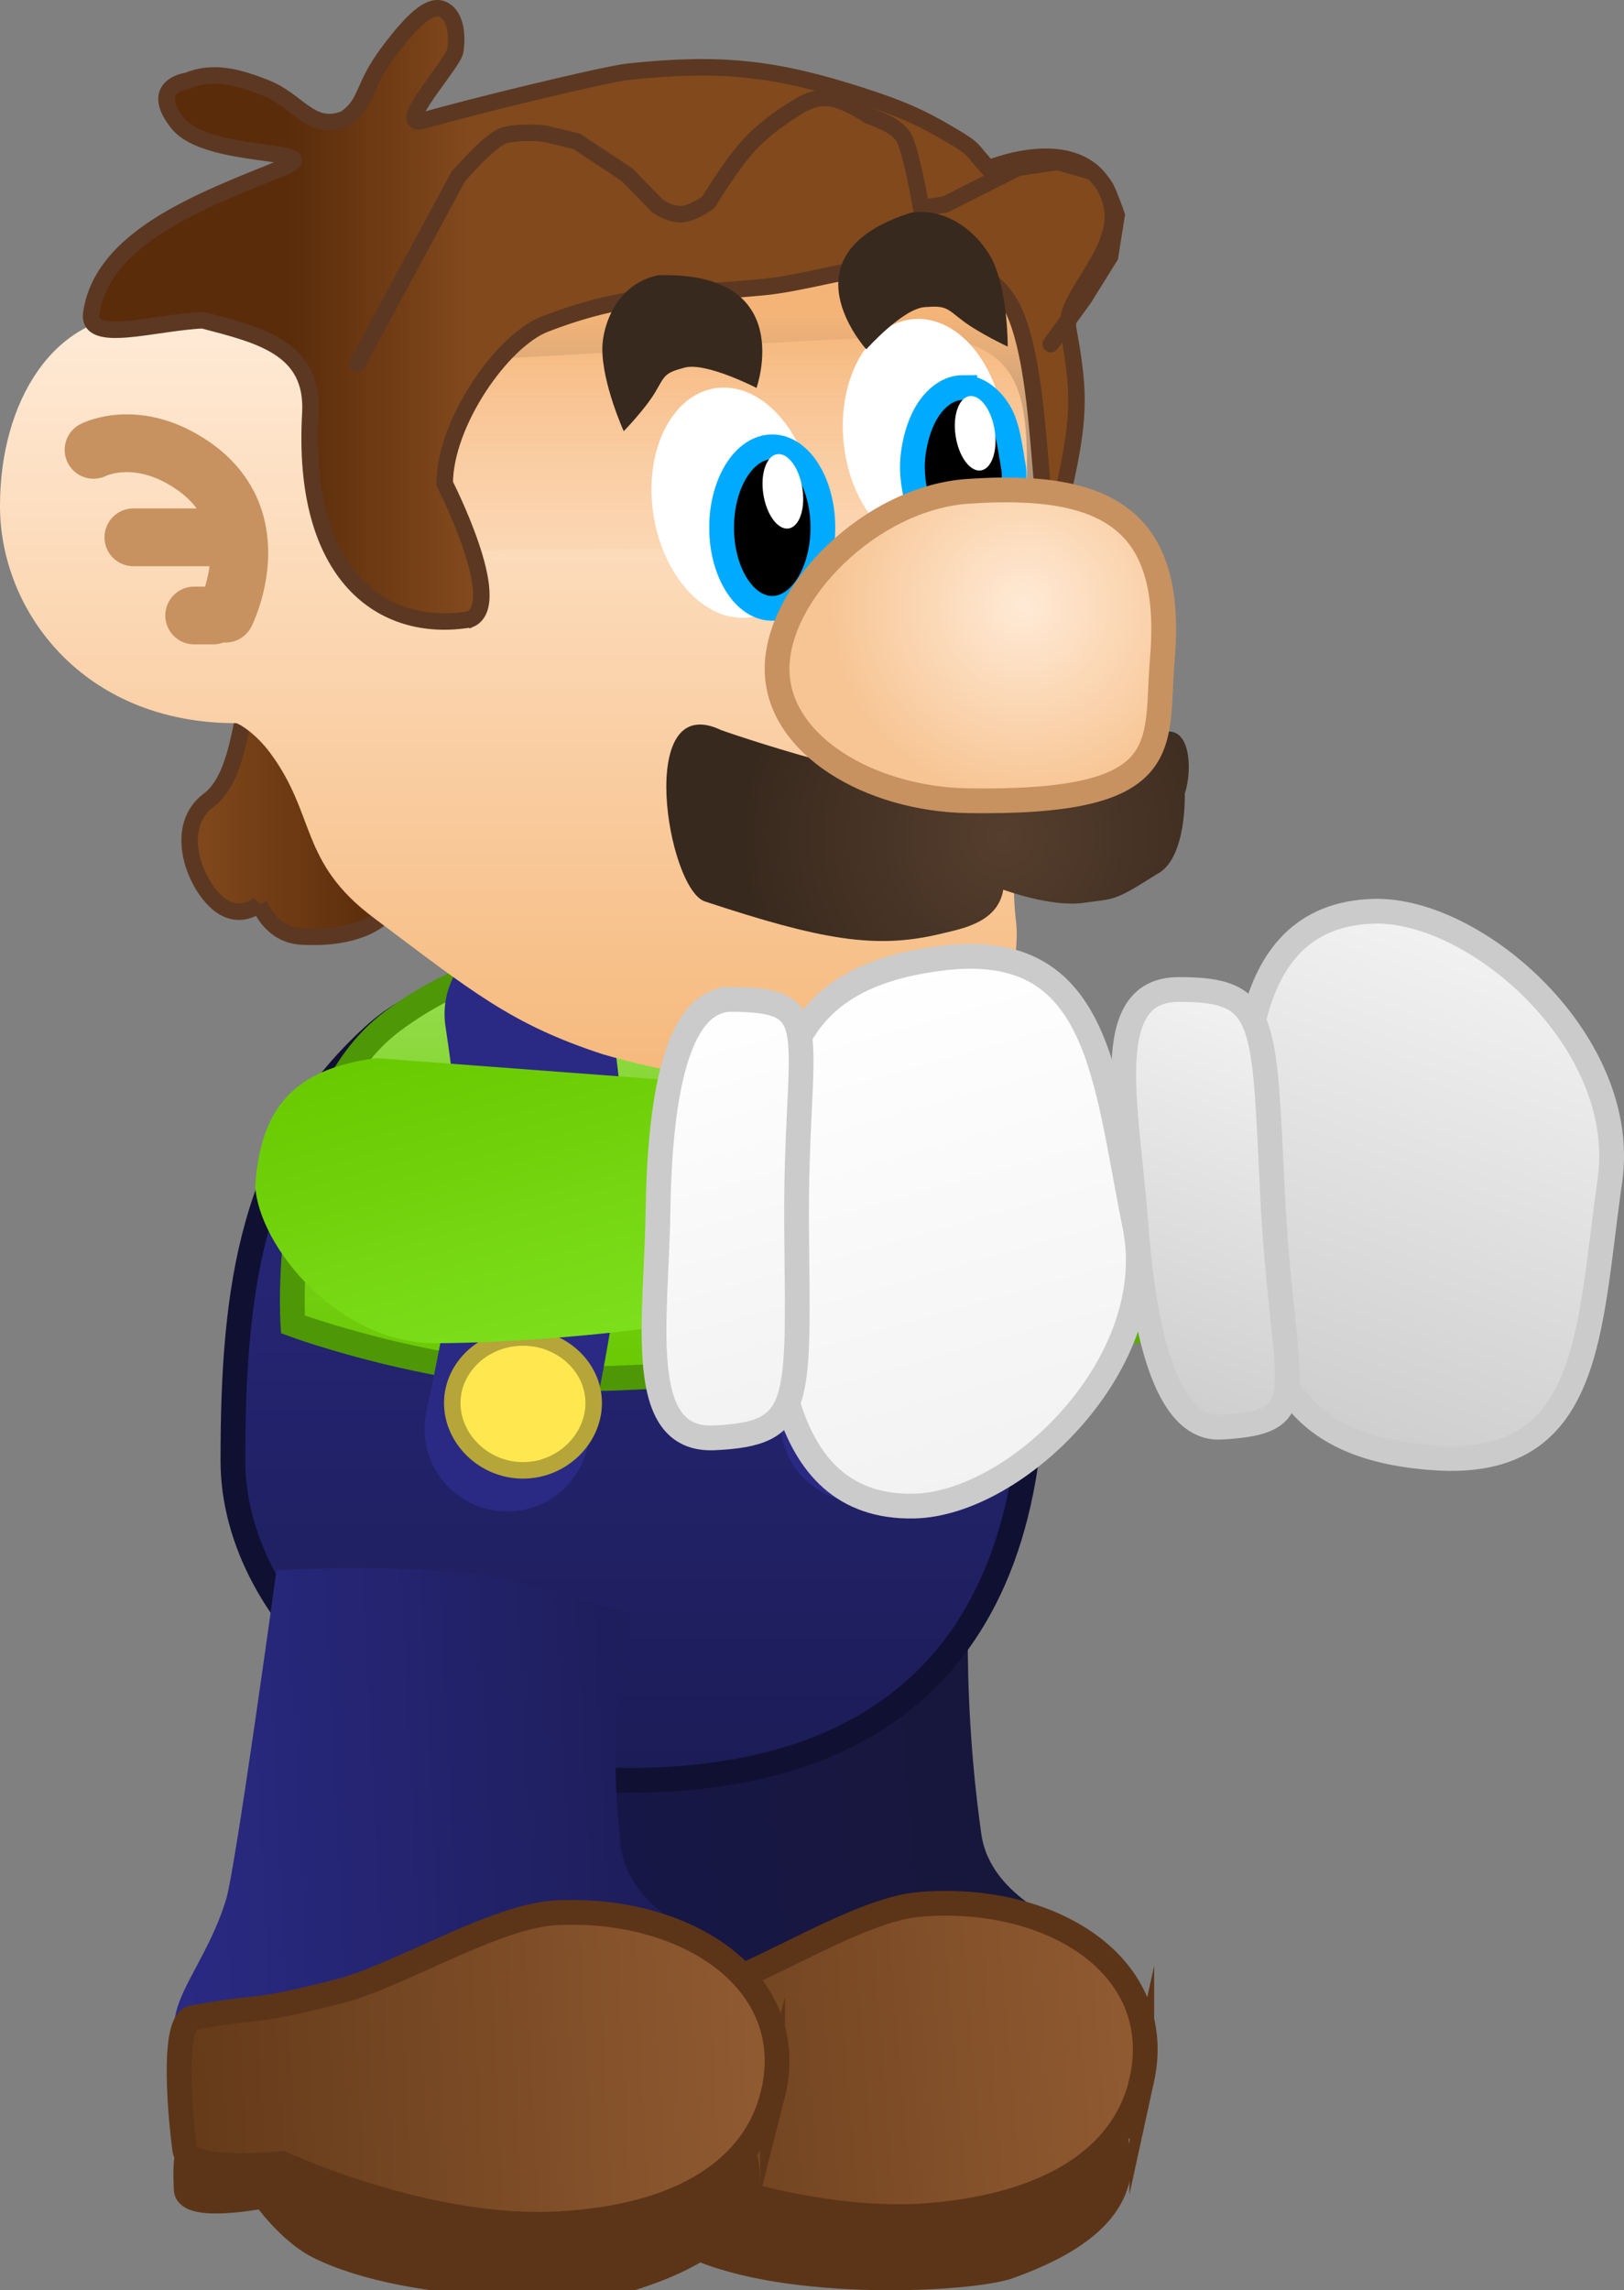 <svg version="1.1" xmlns="http://www.w3.org/2000/svg" xmlns:xlink="http://www.w3.org/1999/xlink" width="98.398" height="138.706" viewBox="0,0,98.398,138.706"><rect x="0" y="0" width="98.398" height="138.706" fill="#808080" stroke="none"/><defs><linearGradient x1="252.869" y1="213.316" x2="261.001" y2="190.313" gradientUnits="userSpaceOnUse" id="color-1"><stop offset="0" stop-color="#5ab500"/><stop offset="1" stop-color="#59a210"/></linearGradient><linearGradient x1="281.28" y1="214.46" x2="291.654" y2="185.117" gradientUnits="userSpaceOnUse" id="color-2"><stop offset="0" stop-color="#cecece"/><stop offset="1" stop-color="#f2f2f2"/></linearGradient><linearGradient x1="269.759" y1="212.533" x2="278.036" y2="189.123" gradientUnits="userSpaceOnUse" id="color-3"><stop offset="0" stop-color="#cecece"/><stop offset="1" stop-color="#f2f2f2"/></linearGradient><linearGradient x1="232.304" y1="236.549" x2="264.621" y2="233.843" gradientUnits="userSpaceOnUse" id="color-4"><stop offset="0" stop-color="#17174a"/><stop offset="1" stop-color="#17173a"/></linearGradient><linearGradient x1="233.899" y1="254.361" x2="270.033" y2="251.336" gradientUnits="userSpaceOnUse" id="color-5"><stop offset="0" stop-color="#643a19"/><stop offset="1" stop-color="#915b32"/></linearGradient><linearGradient x1="238.997" y1="187.224" x2="238.997" y2="235.521" gradientUnits="userSpaceOnUse" id="color-6"><stop offset="0" stop-color="#2a2a84"/><stop offset="1" stop-color="#1c1c57"/></linearGradient><linearGradient x1="240.906" y1="184.885" x2="240.906" y2="211.191" gradientUnits="userSpaceOnUse" id="color-7"><stop offset="0" stop-color="#98de53"/><stop offset="1" stop-color="#68c900"/></linearGradient><linearGradient x1="210.549" y1="236.528" x2="242.94" y2="234.925" gradientUnits="userSpaceOnUse" id="color-8"><stop offset="0" stop-color="#2a2a84"/><stop offset="1" stop-color="#1c1c57"/></linearGradient><linearGradient x1="211.522" y1="254.094" x2="247.738" y2="252.302" gradientUnits="userSpaceOnUse" id="color-9"><stop offset="0" stop-color="#643a19"/><stop offset="1" stop-color="#915b32"/></linearGradient><linearGradient x1="212.146" y1="177.415" x2="223.935" y2="177.415" gradientUnits="userSpaceOnUse" id="color-10"><stop offset="0" stop-color="#82491d"/><stop offset="1" stop-color="#5a2c0a"/></linearGradient><linearGradient x1="231.88" y1="147.265" x2="231.88" y2="195.682" gradientUnits="userSpaceOnUse" id="color-11"><stop offset="0" stop-color="#ffead6"/><stop offset="1" stop-color="#f5b677"/></linearGradient><linearGradient x1="232.855" y1="146.575" x2="232.855" y2="163.035" gradientUnits="userSpaceOnUse" id="color-12"><stop offset="0" stop-color="#f5b477"/><stop offset="1" stop-color="#f5b477" stop-opacity="0"/></linearGradient><radialGradient cx="261.436" cy="178.335" r="15.828" gradientUnits="userSpaceOnUse" id="color-13"><stop offset="0" stop-color="#563e2d"/><stop offset="1" stop-color="#38291e"/></radialGradient><linearGradient x1="218.157" y1="157.583" x2="229.086" y2="157.583" gradientUnits="userSpaceOnUse" id="color-14"><stop offset="0" stop-color="#5a2c0a"/><stop offset="1" stop-color="#82491d"/></linearGradient><radialGradient cx="262.672" cy="164.388" r="11.712" gradientUnits="userSpaceOnUse" id="color-15"><stop offset="0" stop-color="#ffead6"/><stop offset="1" stop-color="#f7c594"/></radialGradient><linearGradient x1="231.024" y1="211.176" x2="225.159" y2="190.349" gradientUnits="userSpaceOnUse" id="color-16"><stop offset="0" stop-color="#7edf1d"/><stop offset="1" stop-color="#68c900"/></linearGradient><linearGradient x1="262.099" y1="217.465" x2="253.431" y2="186.686" gradientUnits="userSpaceOnUse" id="color-17"><stop offset="0" stop-color="#f2f2f2"/><stop offset="1" stop-color="#ffffff"/></linearGradient><linearGradient x1="248.442" y1="213.862" x2="241.47" y2="189.105" gradientUnits="userSpaceOnUse" id="color-18"><stop offset="0" stop-color="#f2f2f2"/><stop offset="1" stop-color="#ffffff"/></linearGradient></defs><g transform="translate(-200.656,-127.689)"><g data-paper-data="{&quot;isPaintingLayer&quot;:true}" fill-rule="nonzero" stroke-linejoin="miter" stroke-miterlimit="10" stroke-dasharray="" stroke-dashoffset="0" style="mix-blend-mode: normal"><g data-paper-data="{&quot;index&quot;:null,&quot;origRot&quot;:0,&quot;origPos&quot;:null}" stroke-linecap="butt"><path d="M244.925,203.168c-0.142,-4.779 1.793,-8.789 10.207,-9.139c8.413,-0.35 16.491,0.262 16.491,0.262l0.583,14.335c0,0 -13.107,2.222 -19.874,2.503c-8.413,0.35 -7.407,-7.96 -7.407,-7.96z" data-paper-data="{&quot;origRot&quot;:0,&quot;origPos&quot;:null}" fill="url(#color-1)" stroke="none" stroke-width="0"/><g data-paper-data="{&quot;origPos&quot;:null}" stroke="#cbcbcb" stroke-width="1.5"><path d="M276.27,201.995c-0.622,-8.416 -0.941,-18.87 7.615,-19.113c6.208,-0.176 15.511,7.939 14.315,16.305c-1.305,9.129 -1.066,17.473 -10.649,16.804c-8.948,-0.625 -10.659,-5.58 -11.28,-13.996z" data-paper-data="{&quot;origRot&quot;:0,&quot;origPos&quot;:null}" fill="url(#color-2)"/><path d="M269.443,201.453c-0.472,-6.499 -2.229,-13.806 2.595,-13.83c5.397,-0.027 5.199,1.692 5.717,12.334c0.591,12.123 2.803,13.844 -3.113,14.173c-3.455,0.192 -4.728,-6.178 -5.199,-12.677z" data-paper-data="{&quot;origRot&quot;:0,&quot;origPos&quot;:null}" fill="url(#color-3)"/></g></g><g data-paper-data="{&quot;origPos&quot;:null,&quot;origRot&quot;:0}" stroke-linecap="butt"><path d="M260.109,238.74c0.578,4.105 5.514,5.319 5.442,6.258c-0.291,3.799 -1.902,6.594 -8.15,8.894c-7.739,2.849 -14.006,2.858 -21.447,-0.599c-5.068,-2.354 -1.015,-5.094 0.393,-10.397c0.505,-1.903 0.792,-4.36 0.847,-9.292c0.069,-6.167 1.813,-7.93 1.813,-7.93c0,0 6.226,-3.476 11.116,-3.958c4.842,-0.427 9.354,0.031 9.354,0.031c0,0 -0.704,7.505 0.632,16.993z" data-paper-data="{&quot;origPos&quot;:null}" fill="url(#color-4)" stroke="none" stroke-width="0"/><path d="M268.455,258.247c0.295,3.524 -3.257,5.493 -6.675,6.721c-2.24,0.804 -13.382,1.419 -19.16,-1.258c-1.794,-0.831 -3.37,-2.927 -3.37,-2.927c0,0 -4.628,1.079 -4.725,-0.239c-0.077,-1.046 -0.253,-2.824 0.744,-3.454c4.292,-2.711 14.921,-3.595 20.011,-4.021c6.988,-0.585 12.886,1.733 13.175,5.178z" data-paper-data="{&quot;origPos&quot;:null}" fill="#5c3518" stroke="#5c3518" stroke-width="1.5"/><path d="M269.838,253.673c-0.926,4.231 -4.928,7.535 -12.828,8.197c-7.9,0.661 -16.723,-3.083 -16.723,-3.083c0,0 -5.695,0.771 -5.93,-0.645c-0.486,-2.931 -0.944,-7.741 0.192,-7.995c4.195,-0.936 3.44,-0.311 8.893,-1.928c3.53,-1.047 9.254,-4.876 12.928,-5.184c7.9,-0.661 14.993,3.671 13.468,10.638z" data-paper-data="{&quot;origPos&quot;:null}" fill="url(#color-5)" stroke="#5c3518" stroke-width="1.5"/></g><g data-paper-data="{&quot;origPos&quot;:null}"><path d="M263.219,209.441c0.339,20.302 -11.345,26.081 -24.485,26.081c-13.141,0 -23.966,-9.625 -23.966,-19.369c0,-10.57 1.141,-18.985 8.498,-25.713c5.481,-5.012 13.381,-2.669 20.487,-2.669c13.141,0 19.135,1.769 19.467,21.67z" data-paper-data="{&quot;origPos&quot;:null}" fill="url(#color-6)" stroke="#101032" stroke-width="1.5" stroke-linecap="butt"/><path d="M263.219,208.866c0,0 -14.919,1.918 -25.437,2.301c-9.647,0.352 -19.381,-3.26 -19.381,-3.26c0,0 -0.854,-13.228 6.043,-18.371c4.512,-3.365 9.587,-4.467 16.106,-4.641c6.519,-0.173 13.609,2.051 16.891,4.998c7.752,6.96 5.778,18.973 5.778,18.973z" data-paper-data="{&quot;origPos&quot;:null}" fill="url(#color-7)" stroke="#4e9707" stroke-width="1.5" stroke-linecap="butt"/><path d="M251.2,188.626c0,0 1.852,6.559 2.225,10.502c0.48,5.065 -0.502,14.583 -0.502,14.583" data-paper-data="{&quot;origPos&quot;:null,&quot;origRot&quot;:0}" fill="none" stroke="#2a2a84" stroke-width="10" stroke-linecap="round"/><path d="M232.591,189.113c0,0 1.073,6.769 0.984,10.733c-0.114,5.092 -2.195,14.389 -2.195,14.389" data-paper-data="{&quot;origPos&quot;:null}" fill="none" stroke="#2a2a84" stroke-width="10" stroke-linecap="round"/><path d="M228.059,212.669c0,-2.171 1.918,-3.97 4.284,-3.97c2.366,0 4.284,1.798 4.284,3.97c0,2.171 -1.918,4.078 -4.284,4.078c-2.366,0 -4.284,-1.907 -4.284,-4.078z" fill="#ffe84f" stroke="#b6a538" stroke-width="1" stroke-linecap="butt"/><path d="M249.137,212.33c0,-2.171 1.852,-3.848 4.137,-3.848c2.285,0 4.137,1.677 4.137,3.848c0,2.171 -1.852,3.957 -4.137,3.957c-2.285,0 -4.137,-1.786 -4.137,-3.957z" fill="#ffe84f" stroke="#b6a538" stroke-width="1" stroke-linecap="butt"/></g><g data-paper-data="{&quot;origPos&quot;:null,&quot;origRot&quot;:0}" stroke-linecap="butt"><path d="M238.249,239.375c0.438,4.122 5.33,5.503 5.226,6.44c-0.42,3.787 -2.126,6.526 -8.448,8.611c-7.832,2.583 -14.095,2.379 -21.414,-1.329c-4.985,-2.526 -0.841,-5.126 0.747,-10.378c0.57,-1.884 3.049,-19.919 3.049,-19.919c0,0 7.068,-0.405 11.783,0.197c3.722,0.476 9.837,2.567 9.837,2.567c0,0 -1.791,4.283 -0.78,13.811z" data-paper-data="{&quot;origPos&quot;:null}" fill="url(#color-8)" stroke="none" stroke-width="0"/><path d="M245.926,259.155c0.175,3.532 -3.442,5.379 -6.9,6.49c-2.267,0.728 -13.422,0.962 -19.106,-1.91c-1.765,-0.892 -3.268,-3.04 -3.268,-3.04c0,0 -4.662,0.921 -4.714,-0.4c-0.041,-1.048 -0.157,-2.831 0.861,-3.426c4.382,-2.563 15.035,-3.085 20.137,-3.337c7.004,-0.347 12.82,2.171 12.991,5.624z" data-paper-data="{&quot;origPos&quot;:null}" fill="#5c3518" stroke="#5c3518" stroke-width="1.5"/><path d="M247.463,254.631c-1.07,4.197 -5.182,7.363 -13.1,7.755c-7.918,0.392 -16.609,-3.651 -16.609,-3.651c0,0 -5.718,0.577 -5.904,-0.846c-0.386,-2.946 -0.68,-7.769 0.464,-7.984c4.224,-0.793 3.449,-0.194 8.954,-1.624c3.564,-0.926 9.415,-4.558 13.097,-4.74c7.918,-0.392 14.859,4.18 13.098,11.091z" data-paper-data="{&quot;origPos&quot;:null}" fill="url(#color-9)" stroke="#5c3518" stroke-width="1.5"/></g><g data-paper-data="{&quot;origPos&quot;:null}"><path d="M216.375,182.44c0,0 -1.275,1.178 -2.686,-0.199c-1.412,-1.377 -2.434,-4.561 -0.391,-6.082c2.444,-1.819 1.81,-7.936 3.221,-6.559c0,0 5.422,1.028 5.84,3.941c0,0 2.287,8.411 1.35,9.757c0,0 -1.336,1.33 -4.818,1.11c-1.887,-0.12 -2.517,-1.967 -2.517,-1.967z" data-paper-data="{&quot;origRot&quot;:0}" fill="url(#color-10)" stroke="#5c3822" stroke-width="1" stroke-linecap="butt"/><path d="M218.663,149.575c3.836,0.795 33.118,-1.711 38.27,-1.457c7.622,0.376 5.515,6.481 6.053,13.238c0.619,7.769 -1.435,16.761 -0.771,22.139c0.299,2.425 -0.877,7.151 -3.898,8.758c-4.087,2.505 -14.57,1.204 -21.137,-0.709c-5.562,-1.818 -7.906,-3.784 -13.88,-8.262c-4.534,-3.399 -3.465,-6.216 -6.289,-10.009c-0.866,-1.163 -1.892,-1.783 -2.065,-1.783c-9.222,0 -14.291,-6.76 -14.291,-13.151c0,-6.392 3.291,-11.573 8.448,-11.573c5.157,0 8.226,2.532 9.559,2.809z" data-paper-data="{&quot;origPos&quot;:null}" fill="url(#color-11)" stroke="none" stroke-width="0" stroke-linecap="butt"/><path d="M261.596,146.181c4.952,4.013 3.215,7.718 3.602,14.539c-1.863,0.262 -35.422,0.074 -43.041,0.502c-0.804,-1.773 -1.983,-12.488 -0.597,-12.198c0,0 16.084,-5.981 21.5,-6.248c9.175,-0.453 13.585,-0.608 18.537,3.405z" fill="url(#color-12)" stroke="none" stroke-width="0" stroke-linecap="butt"/><path d="M261.51,153.683c0.313,3.858 -1.617,7.125 -4.311,7.297c-2.694,0.172 -5.132,-2.815 -5.446,-6.673c-0.313,-3.858 1.617,-7.125 4.311,-7.297c2.694,-0.172 5.132,2.815 5.446,6.673z" data-paper-data="{&quot;origRot&quot;:0}" fill="#ffffff" stroke="none" stroke-width="0" stroke-linecap="butt"/><path d="M249.93,157.632c0.508,3.841 -1.256,7.182 -3.938,7.461c-2.683,0.279 -5.269,-2.608 -5.777,-6.45c-0.508,-3.841 1.256,-7.182 3.938,-7.461c2.683,-0.279 5.269,2.608 5.777,6.45z" data-paper-data="{&quot;origRot&quot;:0}" fill="#ffffff" stroke="none" stroke-width="0" stroke-linecap="butt"/><path d="M247.446,154.753c0.847,0 1.613,0.548 2.169,1.434c0.555,0.885 0.899,2.108 0.899,3.458c0,1.35 -0.344,2.573 -0.899,3.458c-0.556,0.885 -1.322,1.434 -2.169,1.434c-0.847,0 -1.613,-0.548 -2.169,-1.434c-0.555,-0.885 -0.899,-2.108 -0.899,-3.458c0,-1.35 0.344,-2.573 0.899,-3.458c0.556,-0.885 1.322,-1.434 2.169,-1.434z" id="ID0.2989244391210377" fill="#000000" stroke="#00aaff" stroke-width="1.5" stroke-linecap="butt"/><path d="M259.006,151.163c0.847,0 1.613,0.548 2.169,1.434c0.555,0.885 0.689,2.291 0.899,3.458c0.074,0.425 0.058,2.022 -0.562,3.169c-0.62,1.148 -1.036,1.93 -2.236,2.006c-1.199,0.076 -1.72,-0.664 -2.395,-1.711c-0.675,-1.047 -0.934,-2.548 -0.943,-3.465c-0.012,-1.184 0.344,-2.573 0.899,-3.458c0.556,-0.885 1.322,-1.434 2.169,-1.434z" id="ID0.2989244391210377" fill="#000000" stroke="#00aaff" stroke-width="1.5" stroke-linecap="round"/><path d="M261.444,181.575c-0.33,2.011 -2.53,2.369 -3.815,2.679c-3.923,0.944 -7.223,0.359 -14.263,-1.966c-2.279,-0.753 -4.253,-12.886 0.992,-10.374c0,0 10.634,3.753 15.944,3.485c0,0 8.571,-3.559 11.228,-3.403c1.318,0.077 1.326,2.527 0.911,3.765c0,0 0.135,3.985 -1.708,4.884c-2.652,1.691 -2.528,1.458 -4.453,1.731c-1.925,0.274 -4.836,-0.799 -4.836,-0.799z" fill="url(#color-13)" stroke="none" stroke-width="0" stroke-linecap="butt"/><g fill="none" stroke="#c79260" stroke-width="3.5" stroke-linecap="round"><path d="M206.324,154.936c0,0 2.635,-1.365 6.007,0.946c4.836,3.315 1.996,8.973 1.996,8.973" data-paper-data="{&quot;origPos&quot;:null}"/><path d="M208.738,160.234h5.335" data-paper-data="{&quot;origPos&quot;:null}"/><path d="M212.422,164.969h1.143" data-paper-data="{&quot;origPos&quot;:null}"/></g><path d="M247.765,155.195c0.328,-0.037 0.661,0.182 0.935,0.565c0.274,0.383 0.488,0.931 0.578,1.553c0.09,0.622 0.038,1.2 -0.119,1.632c-0.157,0.432 -0.417,0.718 -0.745,0.756c-0.328,0.037 -0.661,-0.182 -0.935,-0.565c-0.274,-0.383 -0.488,-0.931 -0.578,-1.553c-0.09,-0.622 -0.038,-1.2 0.119,-1.632c0.157,-0.432 0.417,-0.718 0.745,-0.756z" data-paper-data="{&quot;origRot&quot;:0}" id="ID0.2989244391210377" fill="#ffffff" stroke="#00aaff" stroke-width="0" stroke-linecap="butt"/><path d="M259.417,151.679c0.328,-0.037 0.661,0.182 0.935,0.565c0.274,0.383 0.488,0.931 0.578,1.553c0.09,0.622 0.038,1.2 -0.119,1.632c-0.157,0.432 -0.417,0.718 -0.745,0.756c-0.328,0.037 -0.661,-0.182 -0.935,-0.565c-0.274,-0.383 -0.488,-0.931 -0.578,-1.553c-0.09,-0.622 -0.038,-1.2 0.119,-1.632c0.157,-0.432 0.417,-0.718 0.745,-0.756z" data-paper-data="{&quot;origRot&quot;:0}" id="ID0.2989244391210377" fill="#ffffff" stroke="#00aaff" stroke-width="0" stroke-linecap="butt"/><path d="M229.131,165.199c-5.365,0.896 -10.228,-2.701 -9.67,-12.462c0.229,-4.006 -3.105,-4.758 -6.518,-5.652c-2.91,0.127 -7.017,1.454 -6.755,-0.412c0.494,-3.517 4.137,-5.656 7.939,-7.321c1.202,-0.526 2.42,-1.005 3.56,-1.466c3.145,-1.27 -4.449,-0.456 -6.26,-2.733c-1.811,-2.277 0.547,-2.557 0.605,-2.58c1.58,-0.643 3.085,-0.199 4.677,0.419c2.069,0.804 2.767,2.698 4.839,1.899c1.435,-0.983 0.956,-1.864 2.764,-4.218c1.225,-1.595 2.37,-2.824 3.205,-2.399c0.835,0.425 0.838,1.736 0.722,2.504c-0.116,0.768 -3.845,4.78 -1.911,4.21c2.526,-0.745 10.965,-2.806 12.428,-2.959c5.563,-0.585 8.863,-0.233 14.131,1.472c2.251,0.729 3.492,1.242 5.485,2.431c1.47,0.877 1.047,0.748 2.182,1.961c1.605,-0.641 6.142,-1.846 7.364,1.867c0.999,3.035 -2.907,5.828 -2.538,7.87c0.742,4.104 0.798,5.615 -0.831,11.964c-1.129,1.036 -0.496,-10.319 -2.864,-13.787c-2.959,-4.333 -10.301,-1.144 -14.789,-0.727c-5.269,0.489 -8.375,0.355 -13.235,2.243c-2.583,1.003 -6.06,5.977 -6.06,9.664c0,0 3.716,7.261 1.532,8.213z" data-paper-data="{&quot;origPos&quot;:null}" fill="url(#color-14)" stroke="#5c3822" stroke-width="1" stroke-linecap="butt"/><path d="M222.296,149.721l6.117,-11.326c0,0 1.905,-2.238 2.793,-2.504c0.888,-0.265 2.394,-0.119 2.394,-0.119l1.995,0.477l3.059,2.027l1.862,1.907c0,0 0.769,0.531 1.463,0.477c0.694,-0.054 1.596,-0.715 1.596,-0.715c0,0 1.356,-2.273 2.52,-3.525c1.164,-1.252 2.799,-2.197 2.799,-2.197c0,0 0.958,-0.709 1.995,-0.596c1.037,0.113 2.394,1.073 2.394,1.073c0,0 1.664,0.498 2.128,1.311c0.463,0.814 1.064,4.292 1.064,4.292l1.463,-0.238l4.389,-2.211l2.394,-0.358l2.128,0.601c0,0 0.569,0.544 0.798,0.954c0.229,0.41 0.665,1.669 0.665,1.669l-0.399,2.504l-1.596,2.563l-1.995,2.742" data-paper-data="{&quot;origPos&quot;:null}" fill="none" stroke="#5c3822" stroke-width="1" stroke-linecap="round"/><path d="M271.082,167.606c-0.445,5.222 1.003,8.778 -11.783,8.581c-5.893,-0.091 -11.56,-3.359 -11.56,-7.989c0,-4.63 5.685,-10.345 11.56,-10.751c8.561,-0.592 12.494,1.805 11.783,10.159z" fill="url(#color-15)" stroke="#c79260" stroke-width="1.5" stroke-linecap="butt"/><path d="M242.116,149.96c-1.223,0.324 -1.165,0.477 -1.759,1.48c-0.613,1.035 -1.909,2.367 -1.909,2.367c0,0 -1.297,-2.862 -1.297,-4.986c0,-1.442 0.883,-3.957 3.389,-4.461c8.476,-0.253 5.953,6.826 5.953,6.826c0,0 -3.092,-1.596 -4.377,-1.225z" fill="#38291e" stroke="none" stroke-width="0" stroke-linecap="butt"/><path d="M256.715,146.288c-1.348,0.07 -3.571,2.558 -3.571,2.558c0,0 -5.259,-5.775 2.736,-8.283c2.54,-0.342 4.396,1.713 4.989,3.056c0.873,1.978 0.843,5.063 0.843,5.063c0,0 -1.755,-0.821 -2.75,-1.586c-0.965,-0.741 -0.974,-0.903 -2.246,-0.808z" data-paper-data="{&quot;index&quot;:null,&quot;origRot&quot;:0}" fill="#38291e" stroke="none" stroke-width="0" stroke-linecap="butt"/></g><g data-paper-data="{&quot;origPos&quot;:null,&quot;origRot&quot;:0}" stroke-linecap="butt"><path d="M243.478,193.279l0.25,14.319c0,0 -7.981,1.373 -16.417,1.446c-6.111,0.177 -10.998,-5.907 -11.191,-9.524c0.317,-4.519 2.131,-7.062 7.335,-7.742z" data-paper-data="{&quot;origRot&quot;:0}" fill="url(#color-16)" stroke="none" stroke-width="0"/><g data-paper-data="{&quot;origPos&quot;:null}" stroke="#cbcbcb" stroke-width="1.5"><path d="M257.789,185.719c9.546,-1.146 9.791,7.183 11.627,16.219c1.682,8.28 -7.151,16.836 -13.37,16.971c-8.572,0.186 -8.86,-10.251 -8.727,-18.673c0.133,-8.421 1.556,-13.447 10.47,-14.517z" data-paper-data="{&quot;origRot&quot;:0,&quot;origPos&quot;:null}" fill="url(#color-17)"/><path d="M244.986,188.221c5.936,0.032 3.823,1.859 3.937,13.974c0.1,10.635 0.397,12.339 -5.002,12.582c-4.826,0.217 -3.493,-7.156 -3.399,-13.658c0.094,-6.502 0.998,-12.917 4.464,-12.898z" data-paper-data="{&quot;origRot&quot;:0,&quot;origPos&quot;:null}" fill="url(#color-18)"/></g></g></g></g></svg>